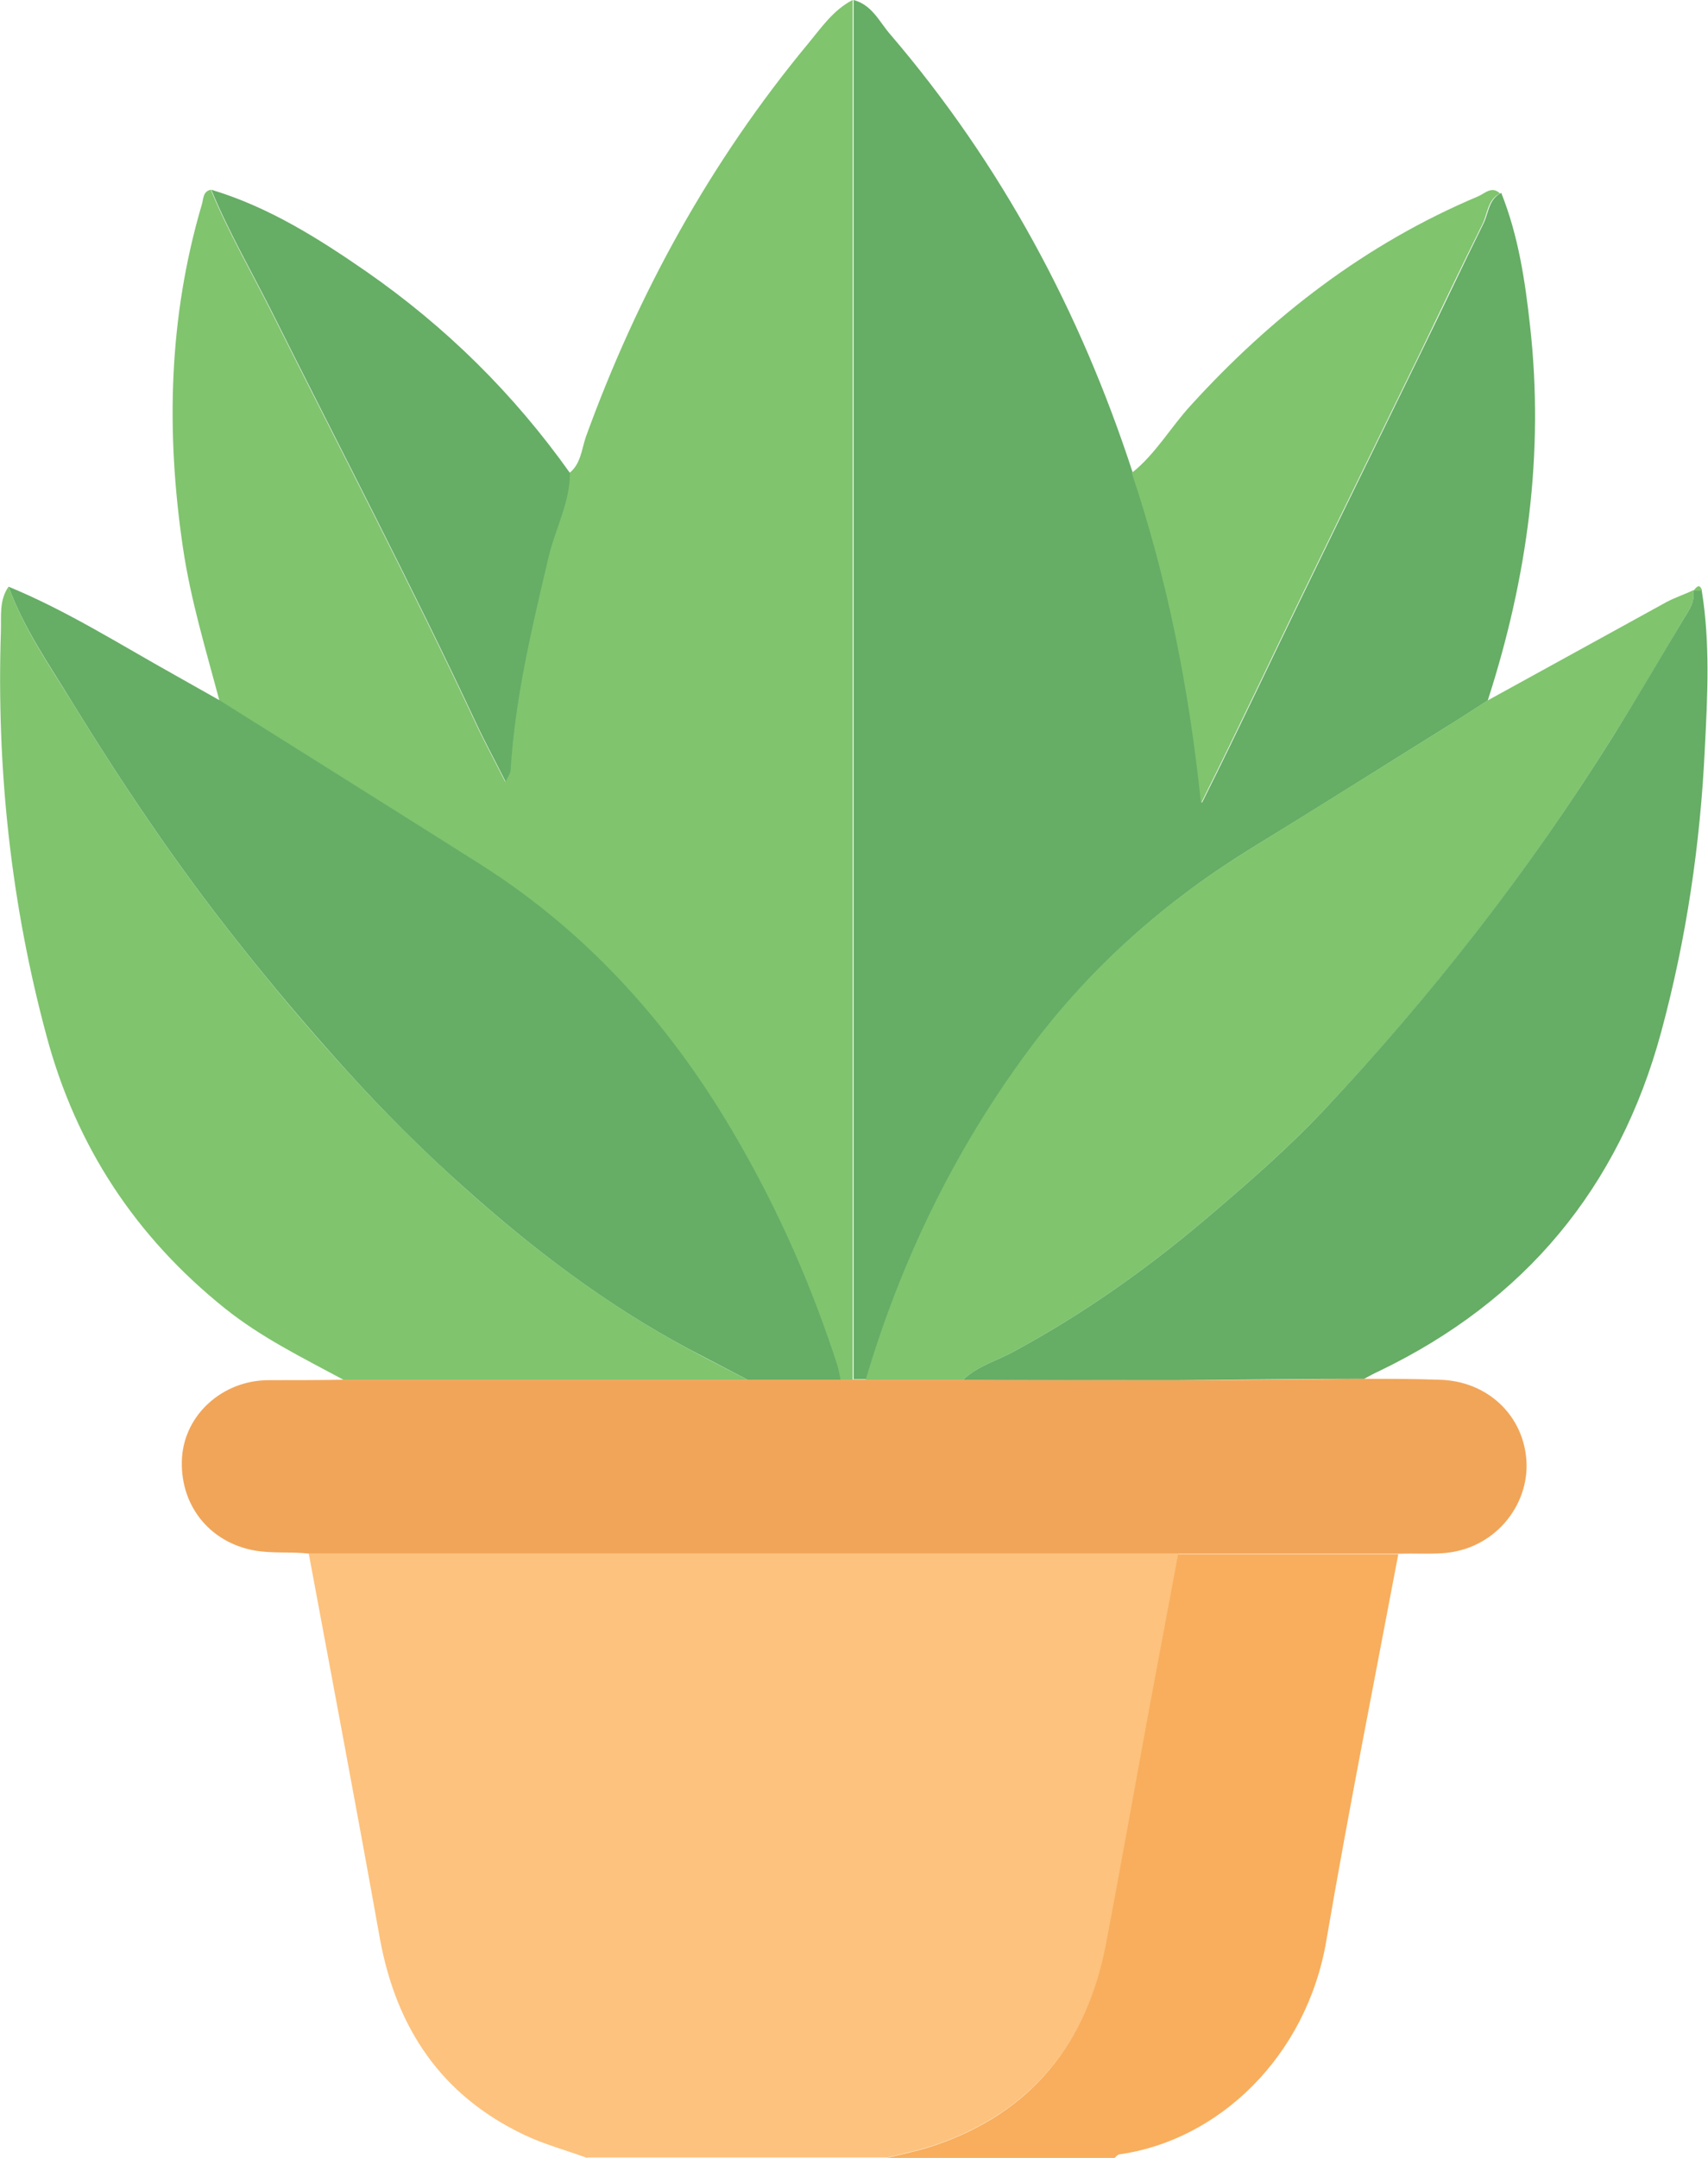 <svg id="uuid-4c853776-727c-4a69-9c4e-aa88469d5fc7" data-name="Слой 1" xmlns="http://www.w3.org/2000/svg" viewBox="0 0 38 48">
  <defs>
    <style>
      .uuid-945c0a62-ebb5-41d9-a734-41d21a551ff2 {
        fill: #80c46e;
      }

      .uuid-945c0a62-ebb5-41d9-a734-41d21a551ff2, .uuid-81bf48ef-e8f5-4cfc-ab17-9d03a4ef0452, .uuid-9d2a87e2-5d70-4454-98fa-7fd42fee5be0, .uuid-768ebb4a-974c-41f6-a89a-c5a8f451015c, .uuid-b079aa9a-f6e4-484b-a3e4-a7bbbafeebd8 {
        stroke-width: 0px;
      }

      .uuid-81bf48ef-e8f5-4cfc-ab17-9d03a4ef0452 {
        fill: #f1a559;
      }

      .uuid-9d2a87e2-5d70-4454-98fa-7fd42fee5be0 {
        fill: #66ad66;
      }

      .uuid-768ebb4a-974c-41f6-a89a-c5a8f451015c {
        fill: #fdc27d;
      }

      .uuid-b079aa9a-f6e4-484b-a3e4-a7bbbafeebd8 {
        fill: #f8ae5d;
      }
    </style>
  </defs>
  <path class="uuid-768ebb4a-974c-41f6-a89a-c5a8f451015c" d="m13.06,48c-.46-.17-.95-.3-1.39-.51-1.86-.88-2.86-2.39-3.22-4.38-.51-2.85-1.05-5.7-1.58-8.55,6.45,0,12.9,0,19.35,0-.23,1.25-.47,2.5-.7,3.75-.3,1.63-.59,3.27-.9,4.9-.42,2.21-1.65,3.76-3.81,4.5-.35.12-.71.19-1.07.28h-6.67Z"/>
  <path class="uuid-b079aa9a-f6e4-484b-a3e4-a7bbbafeebd8" d="m19.73,48c.36-.09.72-.16,1.07-.28,2.17-.74,3.39-2.29,3.81-4.5.31-1.63.6-3.27.9-4.9.23-1.25.47-2.5.7-3.75,1.63,0,3.26,0,4.9,0-.54,2.86-1.11,5.72-1.6,8.59-.44,2.6-2.41,4.45-4.6,4.76-.04,0-.08.05-.11.08h-5.08Z"/>
  <path class="uuid-945c0a62-ebb5-41d9-a734-41d21a551ff2" d="m4.88,15.58c-.3-1.13-.64-2.24-.81-3.4-.38-2.57-.32-5.12.42-7.63.04-.13.02-.29.2-.33.38.92.88,1.79,1.33,2.68,1.53,3.06,3.12,6.1,4.57,9.2.19.41.41.81.65,1.29.06-.15.1-.2.11-.26.1-1.62.48-3.19.85-4.76.15-.62.46-1.2.47-1.85.25-.2.27-.52.36-.79,1.16-3.2,2.78-6.14,4.95-8.76.29-.35.56-.75.99-.97,0,10.23,0,20.46,0,30.69-.1,0-.19,0-.29,0-.02-.11-.04-.21-.07-.32-.56-1.73-1.29-3.38-2.19-4.96-1.44-2.5-3.29-4.62-5.73-6.17-1.93-1.23-3.88-2.44-5.82-3.66Z"/>
  <path class="uuid-9d2a87e2-5d70-4454-98fa-7fd42fee5be0" d="m18.99,30.69c0-10.23,0-20.46,0-30.69.42.11.58.5.83.78,2.46,2.88,4.21,6.14,5.38,9.73.79,2.35,1.27,4.77,1.54,7.35.45-.9.84-1.71,1.23-2.52,1.2-2.51,2.43-5.01,3.65-7.51.47-.96.92-1.92,1.39-2.87.11-.23.11-.53.39-.67.38.95.53,1.95.64,2.95.32,2.85-.06,5.62-.94,8.34-.31.2-.63.41-.94.6-1.43.89-2.85,1.79-4.29,2.67-1.92,1.18-3.58,2.64-4.93,4.45-1.66,2.24-2.86,4.71-3.66,7.38-.09,0-.18,0-.28,0Z"/>
  <path class="uuid-81bf48ef-e8f5-4cfc-ab17-9d03a4ef0452" d="m18.99,30.69c.09,0,.18,0,.28,0,.72,0,1.45,0,2.17,0,1.59,0,3.18.01,4.77.01,1.39,0,2.77-.02,4.16-.03.55,0,1.09,0,1.64.02,1.08.02,1.88.79,1.95,1.79.07,1.02-.73,2.01-1.89,2.07-.31.02-.62,0-.93.01-1.63,0-3.26,0-4.9,0-6.45,0-12.9,0-19.35,0-.4-.05-.81,0-1.22-.07-1.02-.18-1.69-1.03-1.62-2.08.07-.95.9-1.7,1.91-1.71.56,0,1.13,0,1.69-.01,3,0,6,0,8.99,0,.69,0,1.38,0,2.07,0,.1,0,.19,0,.29,0Z"/>
  <path class="uuid-9d2a87e2-5d70-4454-98fa-7fd42fee5be0" d="m18.7,30.69c-.69,0-1.38,0-2.07,0-.44-.23-.88-.46-1.32-.69-1.83-.98-3.46-2.22-5-3.6-.92-.82-1.79-1.69-2.62-2.61-.85-.94-1.66-1.9-2.44-2.89-1.33-1.68-2.52-3.45-3.64-5.27-.51-.84-1.08-1.65-1.42-2.58,1.29.53,2.47,1.28,3.69,1.96.34.19.67.38,1.01.57,1.94,1.22,3.88,2.43,5.82,3.66,2.45,1.56,4.3,3.67,5.73,6.17.91,1.58,1.63,3.23,2.19,4.96.03.1.05.21.07.32Z"/>
  <path class="uuid-945c0a62-ebb5-41d9-a734-41d21a551ff2" d="m21.43,30.69c-.72,0-1.45,0-2.17,0,.79-2.67,1.99-5.14,3.66-7.38,1.35-1.81,3.01-3.27,4.93-4.45,1.43-.88,2.86-1.78,4.29-2.67.32-.2.63-.4.94-.6,1.33-.73,2.67-1.47,4-2.2.19-.1.4-.17.59-.26.05.26-.1.45-.22.65-.51.86-1.01,1.72-1.54,2.56-1.88,3.02-4.06,5.82-6.51,8.41-.74.78-1.55,1.49-2.37,2.19-1.38,1.19-2.86,2.25-4.47,3.12-.38.21-.81.32-1.13.63Z"/>
  <path class="uuid-9d2a87e2-5d70-4454-98fa-7fd42fee5be0" d="m21.43,30.69c.32-.31.75-.42,1.13-.63,1.61-.87,3.09-1.93,4.47-3.12.82-.7,1.63-1.41,2.37-2.19,2.44-2.59,4.62-5.38,6.51-8.41.53-.85,1.03-1.71,1.54-2.56.12-.2.27-.39.22-.65,0,0,0,0,0,0,.06,0,.13,0,.19,0,.19,1.17.13,2.34.07,3.51-.1,2.13-.41,4.24-.97,6.31-.94,3.48-3.04,5.99-6.28,7.55-.11.05-.22.11-.33.17-1.39,0-2.77.02-4.16.03-1.59,0-3.18,0-4.77-.01Z"/>
  <path class="uuid-945c0a62-ebb5-41d9-a734-41d21a551ff2" d="m.19,13.05c.34.93.9,1.74,1.42,2.58,1.12,1.82,2.31,3.59,3.64,5.27.78.99,1.59,1.96,2.44,2.89.83.92,1.7,1.78,2.62,2.61,1.54,1.38,3.18,2.62,5,3.6.44.24.88.46,1.32.69-3,0-6,0-8.99,0-.91-.49-1.83-.94-2.64-1.59-1.98-1.59-3.3-3.59-3.96-6.04C.24,20.1-.08,17.09.02,14.03c.01-.33-.04-.68.17-.98Z"/>
  <path class="uuid-945c0a62-ebb5-41d9-a734-41d21a551ff2" d="m33.38,4.3c-.28.13-.28.44-.39.67-.47.95-.93,1.91-1.39,2.87-1.22,2.5-2.45,5-3.65,7.51-.39.81-.78,1.62-1.23,2.52-.27-2.58-.75-4.99-1.54-7.35.53-.42.86-1.01,1.31-1.5,1.81-1.99,3.9-3.6,6.39-4.65.15-.06.31-.25.5-.06Z"/>
  <path class="uuid-9d2a87e2-5d70-4454-98fa-7fd42fee5be0" d="m12.68,10.52c0,.65-.32,1.23-.47,1.85-.37,1.57-.75,3.14-.85,4.76,0,.06-.04.11-.11.26-.24-.48-.46-.88-.65-1.29-1.45-3.1-3.04-6.14-4.57-9.2-.45-.89-.95-1.76-1.33-2.68,1.27.38,2.38,1.08,3.45,1.82,1.77,1.23,3.28,2.72,4.53,4.48Z"/>
  <path class="uuid-945c0a62-ebb5-41d9-a734-41d21a551ff2" d="m37.87,13.14c-.06,0-.13,0-.19,0,.07-.1.14-.16.19,0Z"/>
</svg>